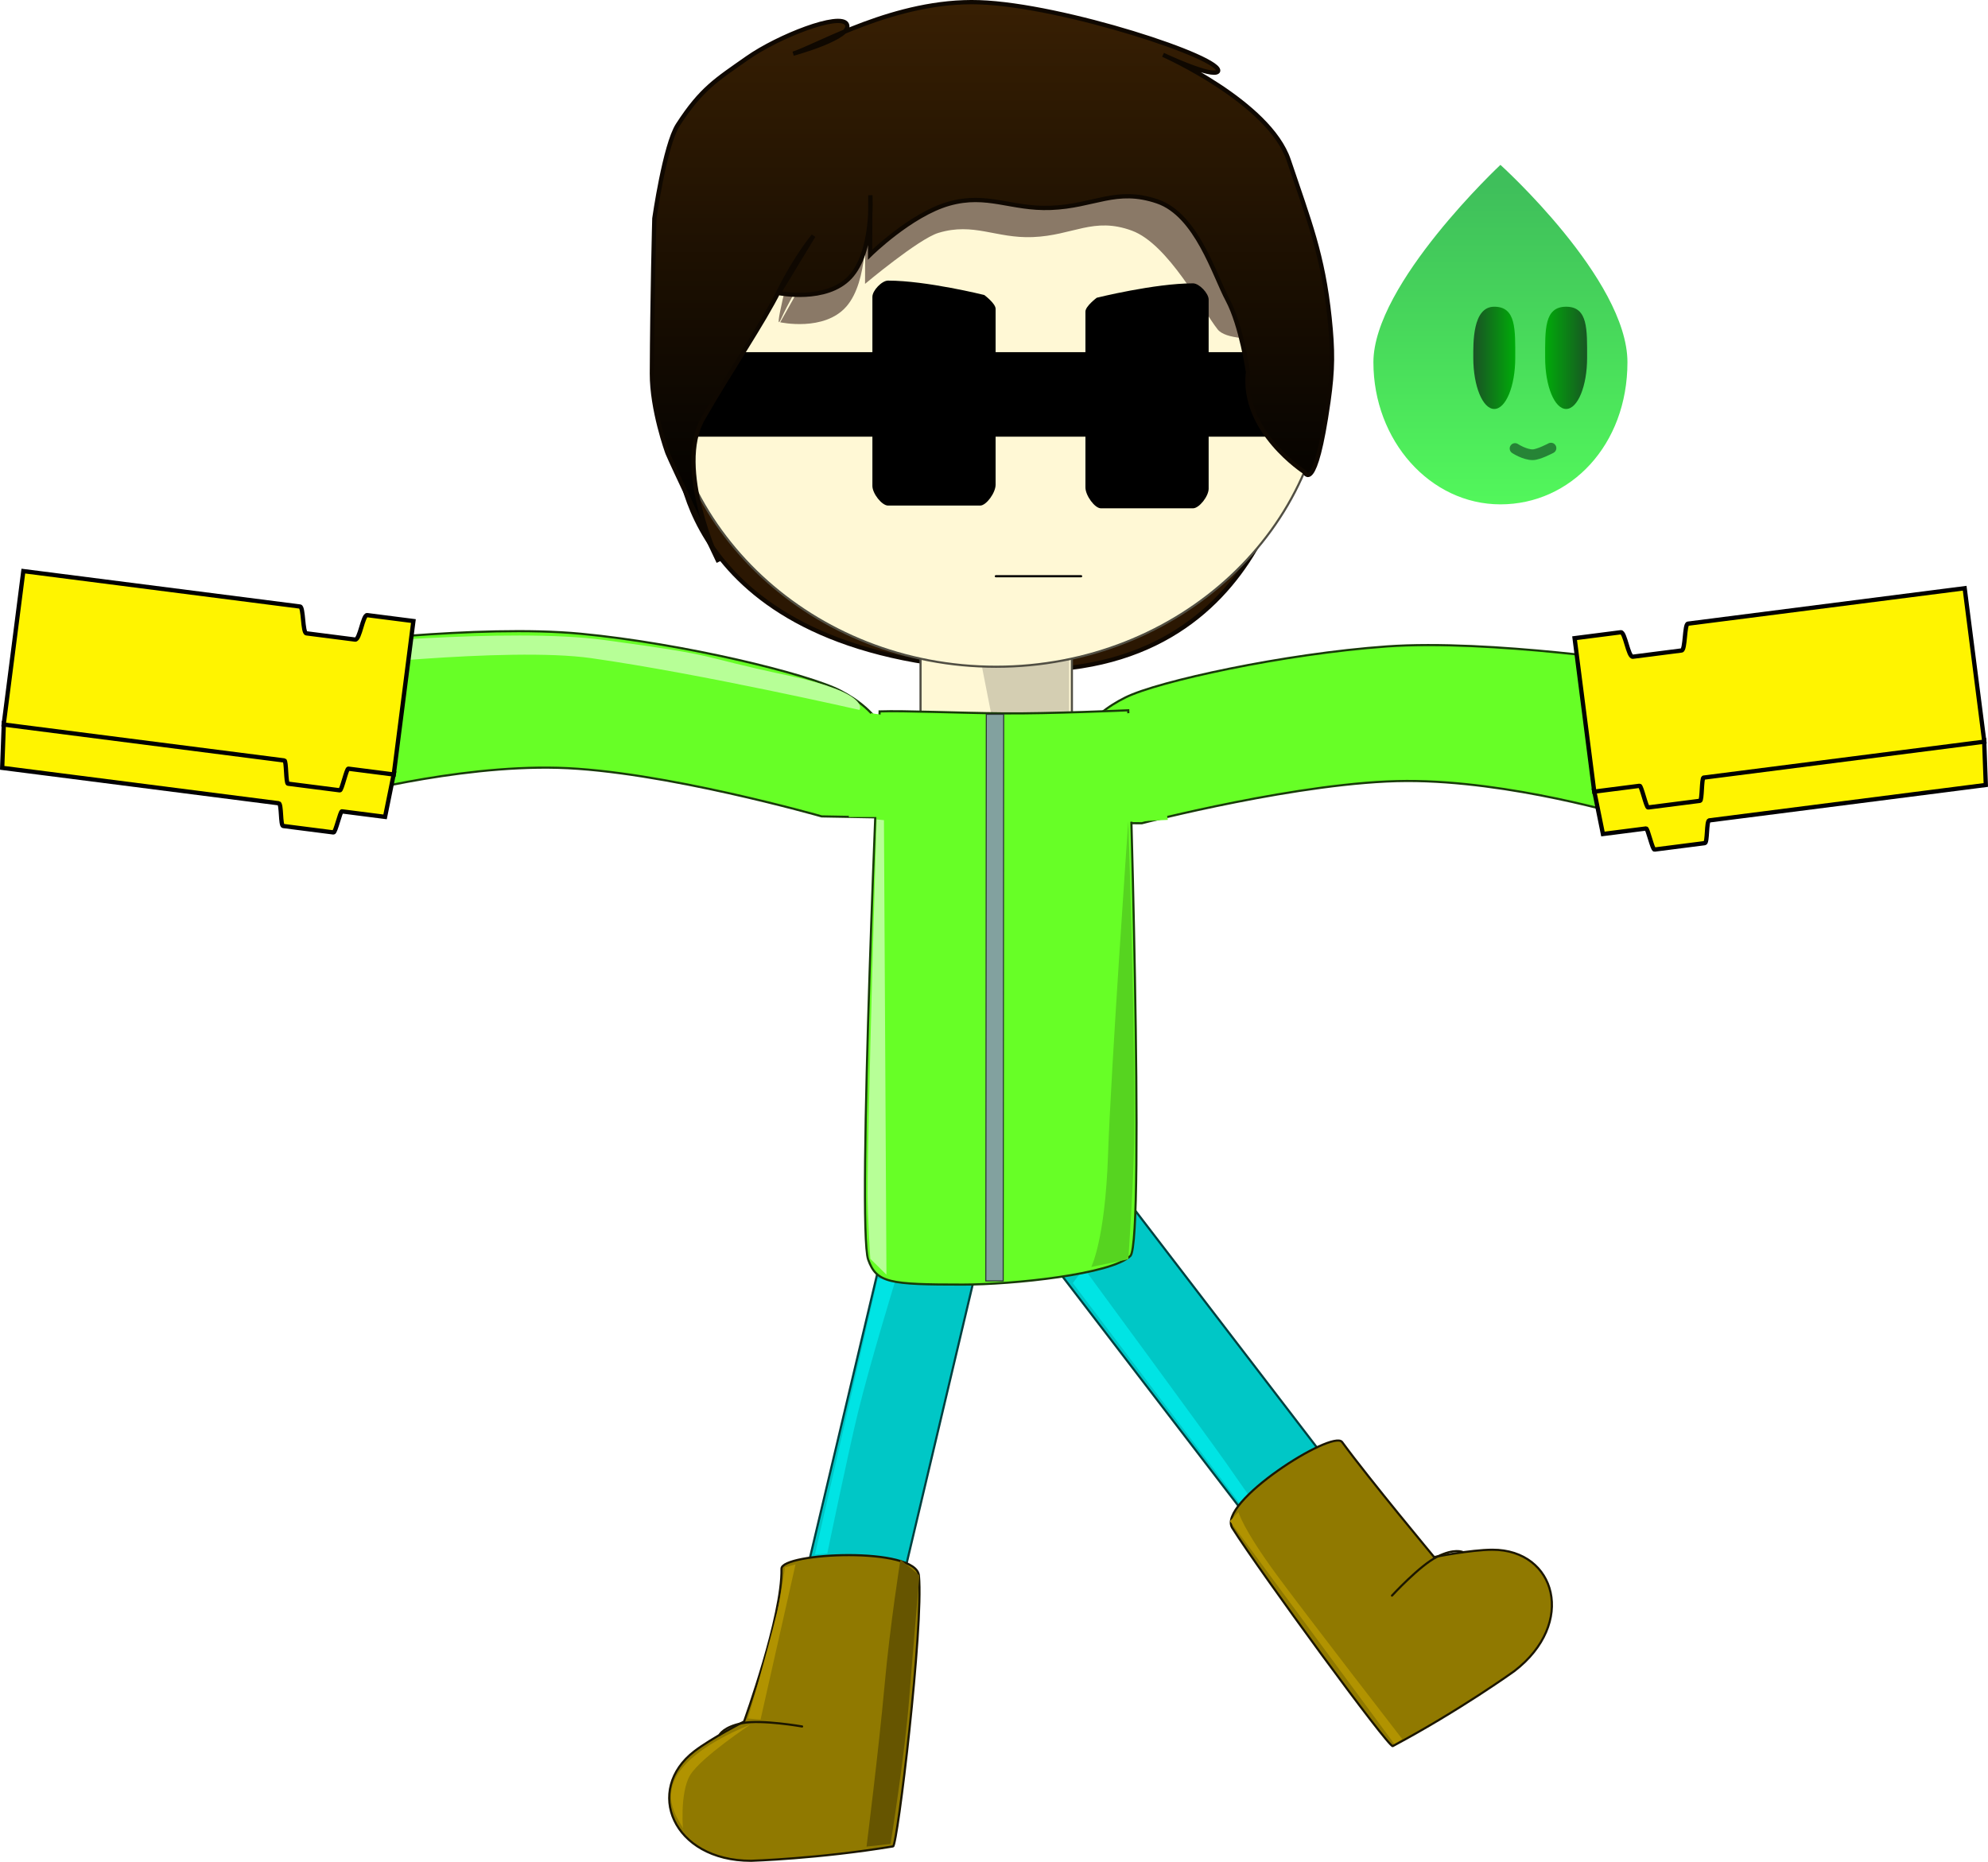 <svg version="1.1" xmlns="http://www.w3.org/2000/svg" xmlns:xlink="http://www.w3.org/1999/xlink" width="463.999" height="434.644" viewBox="0,0,463.999,434.644"><defs><linearGradient x1="363.156" y1="43.474" x2="363.156" y2="117.835" gradientUnits="userSpaceOnUse" id="color-1"><stop offset="0" stop-color="#3fbf5b"/><stop offset="1" stop-color="#52f75b"/></linearGradient><linearGradient x1="373.593" y1="83.631" x2="383.387" y2="83.631" gradientUnits="userSpaceOnUse" id="color-2"><stop offset="0" stop-color="#00ab09"/><stop offset="1" stop-color="#185723"/></linearGradient><linearGradient x1="356.822" y1="83.631" x2="366.616" y2="83.631" gradientUnits="userSpaceOnUse" id="color-3"><stop offset="0" stop-color="#1a5125"/><stop offset="1" stop-color="#00ac09"/></linearGradient><linearGradient x1="244.758" y1="-6.227" x2="244.758" y2="124.091" gradientUnits="userSpaceOnUse" id="color-4"><stop offset="0" stop-color="#3b2103"/><stop offset="1" stop-color="#000000"/></linearGradient></defs><g transform="translate(-12.956,-0.095)"><g data-paper-data="{&quot;isPaintingLayer&quot;:true}" fill-rule="nonzero" stroke-linejoin="miter" stroke-miterlimit="10" stroke-dasharray="" stroke-dashoffset="0" style="mix-blend-mode: normal"><g data-paper-data="{&quot;origRot&quot;:0}"><path d="M322.29,378.11l-71.511,-93.281l18.127,-13.897l71.511,93.281z" data-paper-data="{&quot;index&quot;:null,&quot;origRot&quot;:0}" fill="#00c7c6" stroke="#004040" stroke-width="0.5" stroke-linecap="butt"/><path d="M303.228,352.237l-39.878,-52.608l2.596,-3.466c0,0 28.462,38.748 33.019,45.223c1.867,2.654 5.933,8.488 5.933,8.488z" data-paper-data="{&quot;origRot&quot;:0}" fill="#00e4e4" stroke="none" stroke-width="0" stroke-linecap="butt"/><g data-paper-data="{&quot;index&quot;:null,&quot;origRot&quot;:0}" stroke="#1b1600" stroke-width="0.5"><path d="M338.031,407.716c-0.912,0.486 -31.044,-40.747 -37.455,-50.92c-3.693,-5.86 23.411,-23.09 25.628,-20.063c6.474,8.843 21.478,26.851 21.478,26.851c0,0 8.549,-1.705 13.618,-1.71c14.82,-0.013 19.663,17.164 5.078,28.345c0,0 -12.717,9.156 -28.347,17.496z" data-paper-data="{&quot;origPos&quot;:null}" fill="#907900" stroke-linecap="butt"/><path d="M337.846,372.582c0,0 6.493,-7.064 10.559,-9.086c4.066,-2.022 5.932,-1.084 5.932,-1.084" data-paper-data="{&quot;origPos&quot;:null}" fill="none" stroke-linecap="round"/></g><path d="M338.377,407.196l-38.355,-52.005l1.995,-2.135c0,0 0.837,3.729 9.184,15.042c6.792,9.206 29.038,37.973 29.038,37.973z" data-paper-data="{&quot;origRot&quot;:0}" fill="#b19300" stroke="none" stroke-width="0" stroke-linecap="butt"/></g><g data-paper-data="{&quot;index&quot;:null,&quot;origRot&quot;:0}" stroke-width="0.5" stroke-linecap="butt"><path d="M413.541,172.199c0.392,9.459 -7.427,17.463 -17.465,17.88c-10.038,0.416 -18.493,-6.914 -18.885,-16.373c-0.392,-9.459 7.427,-17.463 17.465,-17.88c10.038,-0.416 18.493,6.914 18.885,16.373z" data-paper-data="{&quot;origPos&quot;:null}" fill="#fff8d5" stroke="#45433a"/><path d="M261.897,192.171c-1.843,-18.008 5.686,-25.251 13.755,-29.268c7.557,-3.762 36.974,-10.188 60.99,-11.901c24.015,-1.713 61.843,4.094 61.843,4.094c0,0 2.606,10.168 1.442,18.101c-1.164,7.933 -6.669,17.522 -6.669,17.522c0,0 -27.75,-8.391 -52.01,-8.31c-24.26,0.082 -61.795,9.869 -61.795,9.869z" data-paper-data="{&quot;origRot&quot;:0,&quot;origPos&quot;:null}" fill="#67ff26" stroke="#183b09"/></g><path d="M196.305,387.77l26.332,-111.129l22.841,0.14l-26.332,111.129z" data-paper-data="{&quot;origRot&quot;:0,&quot;index&quot;:null}" fill="#00c7c6" stroke="#004040" stroke-width="0.5" stroke-linecap="butt"/><g data-paper-data="{&quot;index&quot;:null}" stroke="#1b1600" stroke-width="0.5"><path d="M221.397,431.127c-17.478,2.891 -33.141,3.361 -33.141,3.361c-18.378,0 -24.984,-16.578 -13.215,-25.584c4.025,-3.081 11.577,-6.928 11.577,-6.928c0,0 8.981,-24.702 8.739,-35.659c-0.083,-3.751 31.441,-5.286 32.076,1.612c1.102,11.973 -5.016,63.03 -6.035,63.199z" data-paper-data="{&quot;origPos&quot;:null}" fill="#907900" stroke-linecap="butt"/><path d="M180.892,405.093c0,0 0.91,-1.879 5.368,-2.749c4.457,-0.869 13.908,0.787 13.908,0.787" data-paper-data="{&quot;origPos&quot;:null}" fill="none" stroke-linecap="round"/></g><path d="M203.164,362.979l14.651,-64.368l4.323,-0.24c0,0 -5.917,19.196 -8.936,31.478c-2.198,8.94 -7.156,32.891 -7.156,32.891z" fill="#00e4e4" stroke="none" stroke-width="0" stroke-linecap="butt"/><g data-paper-data="{&quot;index&quot;:null,&quot;origRot&quot;:0}" stroke-width="0.5" stroke-linecap="butt"><path d="M71.158,167.398c0.618,-9.446 9.246,-16.573 19.27,-15.917c10.025,0.656 17.651,8.845 17.033,18.292c-0.618,9.446 -9.246,16.573 -19.27,15.917c-10.025,-0.656 -17.651,-8.845 -17.033,-18.292z" data-paper-data="{&quot;origPos&quot;:null}" fill="#fff8d5" stroke="#45433a"/><path d="M204.729,190.676c0,0 -37.291,-10.681 -61.541,-11.342c-24.251,-0.661 -52.193,7.065 -52.193,7.065c0,0 -5.274,-9.718 -6.249,-17.677c-0.974,-7.959 1.874,-18.062 1.874,-18.062c0,0 37.956,-4.901 61.923,-2.616c23.968,2.286 53.223,9.413 60.688,13.355c7.971,4.209 15.324,11.63 13.052,29.588z" data-paper-data="{&quot;origRot&quot;:0,&quot;origPos&quot;:null}" fill="#67ff26" stroke="#183b09"/></g><path d="M249.365,156.462c-77.391,-1.907 -78.1,-50.33 -78.1,-50.33c0,0 18.86,-37.686 62.155,-37.686c43.296,0 82.149,29.955 82.149,29.955c0,0 -3.842,60.656 -66.204,58.061z" data-paper-data="{&quot;index&quot;:null}" fill="#2b1702" stroke="#0f0801" stroke-width="1" stroke-linecap="butt"/><path d="M227.809,176.035c0,0 0,-8.463 0,-13.88c0,-10.404 0,-26.66 0,-26.66h35.327v40.54z" data-paper-data="{&quot;index&quot;:null}" fill="#fff8d5" stroke="#514f44" stroke-width="0.5" stroke-linecap="butt"/><path d="M262.491,153.691v14.612l-17.739,0.748l-3.377,-17.248z" data-paper-data="{&quot;index&quot;:null}" fill="#d4ceb2" stroke="#000000" stroke-width="0" stroke-linecap="butt"/><path d="M218.262,166.168c5.847,-0.201 18.283,0.369 28.932,0.465c10.65,0.095 29.093,-0.725 29.093,-0.725c0,0 3.995,123.975 0.503,127.379c-4.396,4.285 -27.368,6.688 -39.135,6.688c-17.184,0 -20.101,-0.398 -22.059,-5.813c-2.698,-7.462 2.666,-127.993 2.666,-127.993z" data-paper-data="{&quot;index&quot;:null}" fill="#67ff26" stroke="#183b09" stroke-width="0.5" stroke-linecap="butt"/><path d="M243.045,299.118l0.117,-132.272l4.054,-0c0,0 -0.053,61.398 -0.087,100.697c-0.012,13.448 -0.03,31.576 -0.03,31.576z" data-paper-data="{&quot;index&quot;:null}" fill="#82a19f" stroke="#2b3434" stroke-width="0.25" stroke-linecap="butt"/><path d="M211.04,190.824l5.195,-24.244l11.335,1.732v22.512z" data-paper-data="{&quot;index&quot;:null}" fill="#67ff26" stroke="none" stroke-width="0" stroke-linecap="butt"/><path d="M269.85,192.268v-25.338l11.139,-0.601l4.537,25.162z" data-paper-data="{&quot;index&quot;:null}" fill="#67ff26" stroke="none" stroke-width="0" stroke-linecap="butt"/><path d="M87.548,150.864c0,0 44.46,-4.339 66.355,-1.37c29.157,3.953 20.42,3.527 42.847,8.265c19.702,4.163 16.799,8.062 16.799,8.062c0,0 -36.758,-8.404 -62.538,-12.075c-19.63,-2.795 -64.35,2.428 -64.35,2.428z" data-paper-data="{&quot;origRot&quot;:0}" fill="#b7ff97" stroke="none" stroke-width="0" stroke-linecap="butt"/><path d="M216.085,293.952c0,0 -0.618,-9.497 -0.618,-15.378c0,-17.643 2.093,-87.192 2.093,-87.192l1.709,0.172l0.583,106.104z" fill="#b7ff97" stroke="none" stroke-width="0" stroke-linecap="butt"/><path d="M187.518,401.271c0,0 4.335,-14.765 6.803,-24.831c0.907,-3.7 1.844,-10.441 1.844,-10.441l2.47,-0.721l-8.166,36.233z" fill="#b19300" stroke="none" stroke-width="0" stroke-linecap="butt"/><path d="M171.22,414.137c4.303,-6.753 16.813,-11.409 16.813,-11.409c0,0 -11.286,7.499 -13.93,11.649c-2.644,4.15 -1.681,14.11 -1.681,12.85c0,-1.26 -5.504,-6.337 -1.201,-13.09z" fill="#b19300" stroke="none" stroke-width="0" stroke-linecap="butt"/><path d="M215.207,431.173c0,0 2.85,-22.671 4.181,-37.366c1.33,-14.695 3.738,-29.644 3.738,-29.644l4.433,3.706c0,0 -1.53,17.647 -2.413,28.941c-1.029,13.17 -4.339,33.746 -4.339,33.746z" fill="#665500" stroke="none" stroke-width="0" stroke-linecap="butt"/><path d="M267.652,295.866c0,0 3.226,-6.257 3.907,-25.941c0.725,-20.949 4.74,-78.176 4.74,-78.176c0,0 1.441,42.616 1.441,69.892c0,12.654 -1.441,32.424 -1.441,32.424z" fill="#56d420" stroke="none" stroke-width="0" stroke-linecap="butt"/><g><path d="M333.51,84.659c0,-18.322 29.646,-46.079 29.646,-46.079c0,0 29.646,26.755 29.646,46.079c0,19.324 -13.273,33.175 -29.646,33.175c-16.373,0 -29.646,-14.853 -29.646,-33.175z" data-paper-data="{&quot;origPos&quot;:null,&quot;index&quot;:null}" fill="url(#color-1)" stroke="#0066ff" stroke-width="0" stroke-linecap="butt"/><g data-paper-data="{&quot;index&quot;:null}"><g data-paper-data="{&quot;origPos&quot;:null}" stroke="#ffffff" stroke-width="0" stroke-linecap="butt"><path d="M378.49,95.566c-2.704,0 -4.897,-5.343 -4.897,-11.935c0,-6.591 -0.239,-11.935 4.897,-11.935c5.136,0 4.897,5.343 4.897,11.935c0,6.591 -2.192,11.935 -4.897,11.935z" data-paper-data="{&quot;origPos&quot;:null,&quot;index&quot;:null}" fill="url(#color-2)"/><path d="M361.719,95.566c-2.704,0 -4.897,-5.343 -4.897,-11.935c0,-3.35 -0.239,-11.935 4.897,-11.935c5.136,0 4.897,5.343 4.897,11.935c0,6.591 -2.192,11.935 -4.897,11.935z" data-paper-data="{&quot;origPos&quot;:null,&quot;index&quot;:null}" fill="url(#color-3)"/></g><path d="M374.955,104.703c0,0 -2.88,1.532 -4.241,1.547c-1.912,0.021 -4.146,-1.453 -4.146,-1.453" data-paper-data="{&quot;origPos&quot;:null}" fill="none" stroke="#268436" stroke-width="2.5" stroke-linecap="round"/></g></g><g><path d="M322.83,83.656c0,39.813 -34.653,72.088 -77.4,72.088c-42.747,0 -77.4,-32.275 -77.4,-72.088c0,-39.813 34.653,-72.088 77.4,-72.088c42.747,0 77.4,32.275 77.4,72.088z" data-paper-data="{&quot;index&quot;:null}" fill="#fff8d5" stroke="#514f44" stroke-width="0.5" stroke-linecap="butt"/><path d="M302.923,65.681l20.323,11.796c0,0 -22.477,4.128 -26.106,-0.502c-3.628,-4.63 -11.513,-19.906 -19.991,-23.031c-8.959,-3.302 -13.692,1.124 -23.155,1.499c-8.603,0.341 -13.742,-3.502 -22.026,-0.979c-4.609,1.404 -17.112,11.899 -17.112,11.899l0.054,-13.863c0,0 0.788,13.174 -4.394,19.133c-5.182,5.958 -15.46,3.696 -15.46,3.696l7.518,-13.36c0,0 -3.728,4.789 -7.34,12.611c-3.612,7.822 12.034,-49.924 14.851,-54.616c5.09,-8.479 60.922,7.97 74.006,7.082c8.903,-0.604 18.831,38.634 18.831,38.634z" data-paper-data="{&quot;index&quot;:null}" fill="#8a7967" stroke="#000000" stroke-width="0" stroke-linecap="butt"/><path d="M170.363,102.035v-19.729h150.753v19.729z" data-paper-data="{&quot;index&quot;:null}" fill="#000000" stroke="#000000" stroke-width="0" stroke-linecap="butt"/><path d="M299.493,70.156c-3.169,-5.967 -7.269,-19.906 -16.396,-23.031c-9.645,-3.302 -14.74,1.124 -24.927,1.499c-9.262,0.341 -14.794,-3.502 -23.712,-0.979c-8.918,2.523 -18.422,11.899 -18.422,11.899l0.058,-13.863c0,0 0.849,13.174 -4.73,19.133c-5.579,5.958 -16.644,3.696 -16.644,3.696l8.094,-13.36c0,0 -4.014,4.789 -7.902,12.611c-3.889,7.822 -11.233,18.516 -17.872,30.059c-6.64,11.543 3.627,33.46 3.627,33.46c0,0 -10.907,-22.904 -11.909,-25.398c-0.105,-0.261 -3.682,-10.13 -3.65,-18.595c0.064,-17.288 0.572,-36.188 0.572,-36.188c0,0 2.435,-17.145 5.468,-21.838c5.48,-8.479 8.988,-10.534 16.217,-15.617c7.229,-5.083 21.663,-10.722 23.222,-7.924c1.697,3.047 -12.607,6.941 -12.516,6.912c5.728,-1.814 23.894,-12.672 43.453,-12.009c19.559,0.664 57.32,13.092 55.709,16.142c-1.177,1.624 -12.821,-3.873 -12.821,-3.873c0,0 24.759,10.991 29.335,24.607c4.734,14.085 7.975,21.993 9.527,36.771c0.801,7.622 0.81,11.998 -0.265,19.586c-3.153,22.247 -5.587,16.429 -5.587,16.429c0,0 -14.772,-9.487 -13.187,-23.365c0,0 -1.569,-10.799 -4.737,-16.766z" data-paper-data="{&quot;index&quot;:null}" fill="url(#color-4)" stroke="#0f0801" stroke-width="1" stroke-linecap="butt"/><path d="M266.296,113.885c0,-5.703 0,-23.72 0,-41.054c0,-1.261 2.646,-3.23 2.646,-3.23c0,0 13.516,-3.361 22.47,-3.361c1.422,0 3.643,2.31 3.643,3.789c0,17.224 0,38.759 0,44.135c0,1.792 -2.221,4.591 -3.643,4.591c0,0 -17.318,0 -21.524,0c-1.402,0 -3.592,-2.97 -3.592,-4.871z" data-paper-data="{&quot;index&quot;:null}" fill="#000000" stroke="#00360a" stroke-width="0" stroke-linecap="butt"/><path d="M245.385,134.613h19.907" data-paper-data="{&quot;index&quot;:null}" fill="none" stroke="#000000" stroke-width="0.5" stroke-linecap="round"/><path d="M245.331,113.244c0,1.901 -2.19,4.871 -3.592,4.871c-4.206,0 -21.524,0 -21.524,0c-1.422,0 -3.643,-2.8 -3.643,-4.591c0,-5.376 0,-26.911 0,-44.135c0,-1.479 2.221,-3.789 3.643,-3.789c8.954,0 22.47,3.361 22.47,3.361c0,0 2.646,1.969 2.646,3.23c0,17.333 0,35.351 0,41.054z" data-paper-data="{&quot;index&quot;:null}" fill="#000000" stroke="#00360a" stroke-width="0" stroke-linecap="butt"/></g><g data-paper-data="{&quot;origRot&quot;:0,&quot;index&quot;:null}" fill="#fff400" stroke="#000000" stroke-width="1" stroke-linecap="butt"><path d="M476.443,183.345c0,0 -40.482,5.184 -64.55,8.267c-0.698,0.089 -0.358,5.218 -1.027,5.304c-4.887,0.626 -8.982,1.15 -11.753,1.505c-0.475,0.061 -1.563,-4.972 -1.958,-4.921c-4.951,0.634 -10.074,1.29 -10.074,1.29l-2.062,-10.176l91.042,-11.66l0.383,10.391z" data-paper-data="{&quot;origRot&quot;:0}"/><path d="M476.096,173.234c0,0 -48.718,6.239 -65.524,8.392c-0.485,0.062 -0.314,5.35 -0.823,5.415c-4.414,0.565 -7.437,0.952 -12.126,1.553c-0.441,0.056 -1.545,-5.111 -1.975,-5.056c-6.233,0.798 -10.593,1.357 -10.593,1.357l-4.587,-35.82c0,0 5.191,-0.665 10.78,-1.381c1.012,-0.13 1.72,5.848 2.817,5.707c5.49,-0.703 6.063,-0.776 11.38,-1.457c0.901,-0.115 0.637,-6.149 1.474,-6.257c16.706,-2.14 64.591,-8.272 64.591,-8.272z" data-paper-data="{&quot;origRot&quot;:0}"/></g><g data-paper-data="{&quot;origRot&quot;:0,&quot;index&quot;:null}" fill="#fff400" stroke="#000000" stroke-width="1" stroke-linecap="butt"><path d="M13.467,179.345l0.383,-10.391l91.042,11.66l-2.062,10.176c0,0 -5.123,-0.656 -10.074,-1.29c-0.395,-0.051 -1.483,4.982 -1.958,4.921c-2.772,-0.355 -6.867,-0.879 -11.753,-1.505c-0.67,-0.086 -0.329,-5.214 -1.027,-5.304c-24.068,-3.082 -64.55,-8.267 -64.55,-8.267z" data-paper-data="{&quot;origRot&quot;:0}"/><path d="M18.401,133.414c0,0 47.885,6.132 64.591,8.272c0.837,0.107 0.573,6.141 1.474,6.257c5.318,0.681 5.89,0.754 11.38,1.457c1.097,0.14 1.804,-5.837 2.817,-5.707c5.588,0.716 10.78,1.381 10.78,1.381l-4.587,35.82c0,0 -4.36,-0.558 -10.593,-1.357c-0.429,-0.055 -1.534,5.113 -1.975,5.056c-4.689,-0.601 -7.712,-0.988 -12.126,-1.553c-0.51,-0.065 -0.339,-5.353 -0.823,-5.415c-16.805,-2.152 -65.524,-8.392 -65.524,-8.392z" data-paper-data="{&quot;origRot&quot;:0}"/></g></g></g></svg>